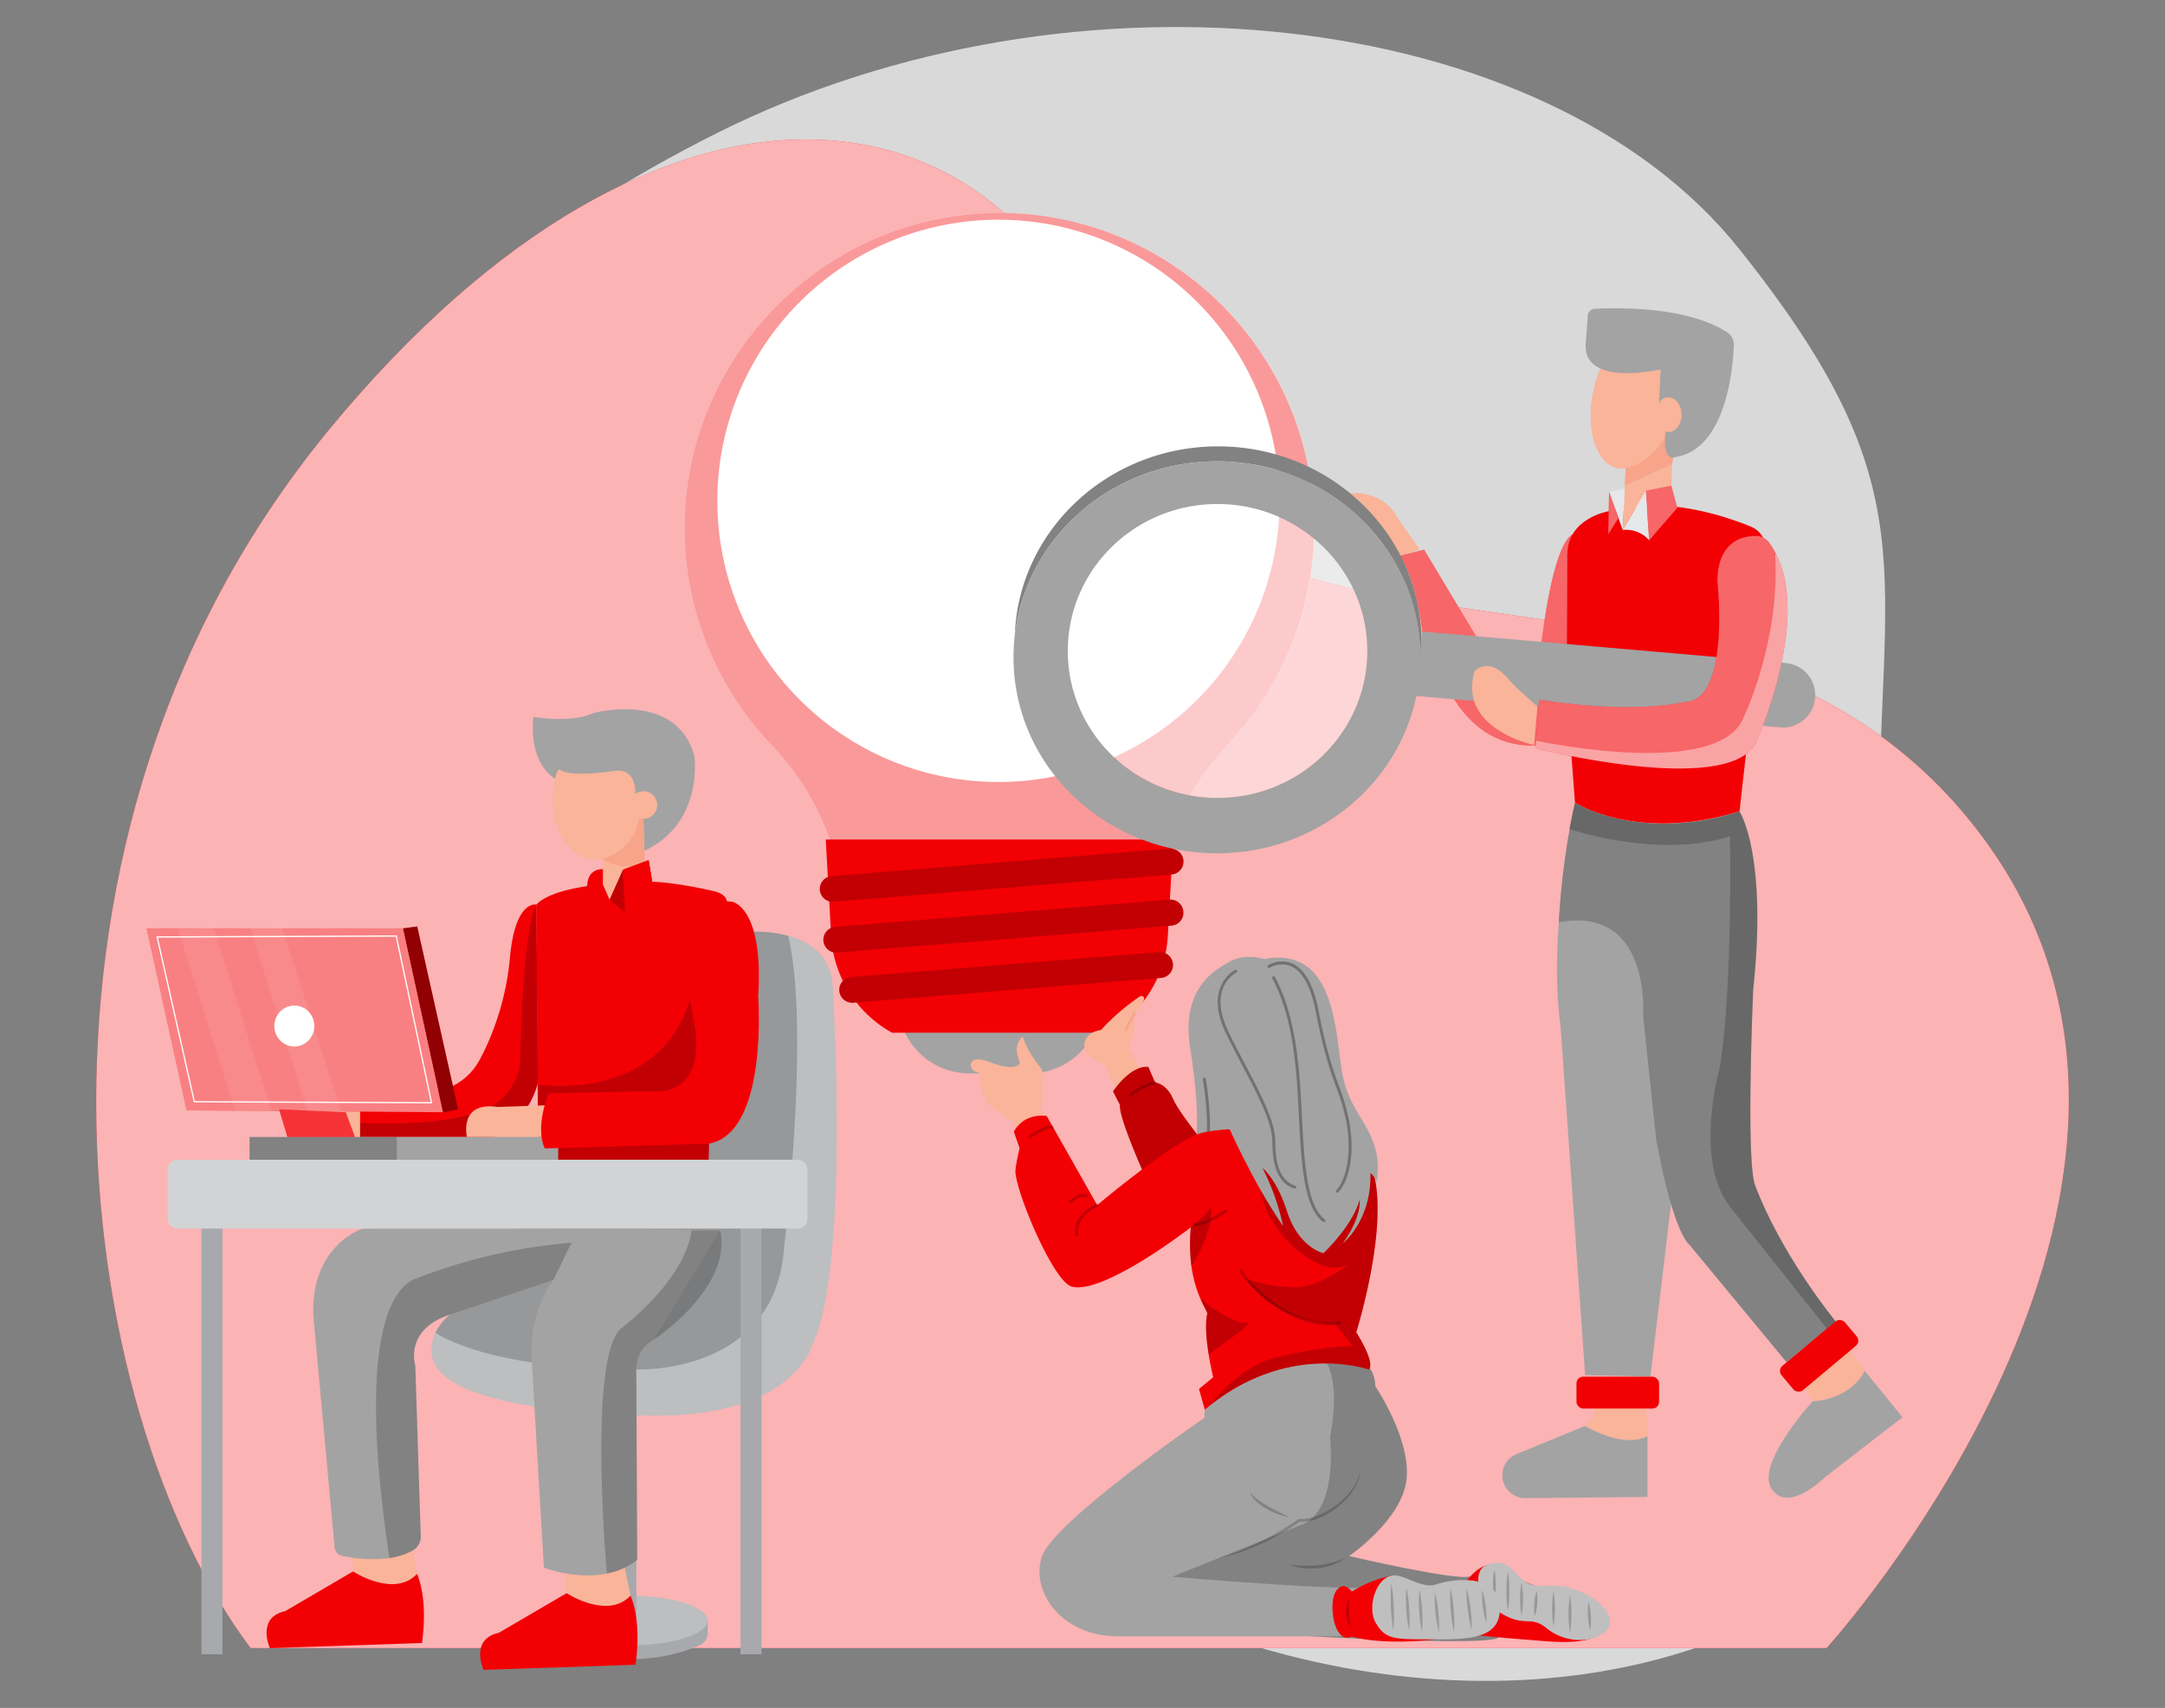 <svg id="ed9f8758-2a0d-4248-95bc-b395ba71ceac" data-name="Layer 1" xmlns="http://www.w3.org/2000/svg" xmlns:xlink="http://www.w3.org/1999/xlink" width="865.76" height="682.89" viewBox="0 0 865.76 682.89"><rect x="0" y="0" width="865.76" height="682.89" fill="#808080" stroke="none"/><defs><clipPath id="aa48ce20-0ca5-49a7-8c61-e186afa311d2"><path id="b7cb4f49-6943-445e-932f-cc7ceb777176" data-name="SVGID" d="M525.57,211A125.88,125.88,0,0,0,399.7,85.13q-1.53,0-3.06,0c-68.08,1.57-123,58-122.88,126.18a125.41,125.41,0,0,0,34.67,86.42,104.6,104.6,0,0,1,26.43,48l.83,3.54h128l.48-2.08a110.51,110.51,0,0,1,27.36-50.18A125.27,125.27,0,0,0,525.57,211Z" fill="none"/></clipPath><clipPath id="a54223d6-592c-4076-9197-1699edd41ba6"><path id="e7d93500-04fc-4523-bd2c-cbfcd062b33b" data-name="SVGID" d="M445.08,436.38s6.82-10.5,14.11-9.81l2.74,6.27s4.5.24,7.21,6.63,17.75,24.18,17.75,24.18l-21.78,22.6S446.93,448,447.87,441.81Z" fill="none"/></clipPath><clipPath id="b4a5accf-dfc8-4493-930a-fd053557dc2d"><path id="b4078522-8543-4f64-b3b7-538737bf5e4f" data-name="SVGID" d="M542.35,532.67s7.84,12.15,5,14.91c0,0-31.52-11.24-63.78,14.6-.6.47-1.18,1-1.78,1.46l-2.33-8.28,5.69-4.7s-1-4.11-1.85-9.28-1.49-11.86-.55-16.19c.09-.45-1.16-2.33-2.63-5.7h0a50.29,50.29,0,0,1-3.7-13.27,69.28,69.28,0,0,1,1.67-26.2,104.06,104.06,0,0,1,4.71-14.61c4.58-11.48,27.73-16.87,54.69-9.86A14.32,14.32,0,0,1,545.6,461C559.19,479.3,542.35,532.67,542.35,532.67Z" fill="none"/></clipPath></defs><g id="bfadbea0-9710-4c96-b6fb-f22c25356f11" data-name="freepik--background-simple--inject-78"><path d="M105.48,216.77s-51.82,107.48,21,215.71S349.31,597.87,469.36,646.76s244.72,25.08,304-55-22-137.23-22.12-251.41S772.48,196,695.44,99.49,429.53-18.33,286.7,53.21,105.48,216.77,105.48,216.77Z" fill="#fff" opacity="0.7" style="isolation:isolate"/><path d="M730.44,658.94s166.17-182.7,63.2-323.12-307.46-44.05-346.4-175.1S266.17,8.18,131.37,172.07,28.82,563.84,100.2,658.94Z" fill="#f20004"/><path d="M730.44,658.94s166.17-182.7,63.2-323.12-307.46-44.05-346.4-175.1S266.17,8.18,131.37,172.07,28.82,563.84,100.2,658.94Z" fill="#fff" opacity="0.7" style="isolation:isolate"/></g><path d="M283,647.94V653a5.17,5.17,0,0,1-3,4.69c-7.11,3.3-26.49,10-54.26,1.7a6,6,0,0,1-4.16-4.57l-1.37-6.89Z" fill="#a7a9ac"/><ellipse cx="251.56" cy="647.94" rx="31.39" ry="9.93" fill="#bcbec0"/><rect x="246.33" y="563.12" width="8.14" height="83.71" fill="#a7a9ac"/><path d="M140.67,618.07l.51,10.22s16.88,10.74,25.57,1l-3.07-14.83Z" fill="#f9b499"/><path d="M226.07,626.76l.51,10.23s16.88,10.74,25.57,1l-3.07-14.83Z" fill="#f9b499"/><path d="M116.5,454.11s-3.44-14.42,12.35-12l19.23-.68s-2.75,9.61-1.38,12.7Z" fill="#f9b499"/><path d="M215.21,432.52a33.87,33.87,0,0,1-17.52,22.09H144V437.85l27-1.08a24.59,24.59,0,0,0,20.54-12.55c1.22-2.19,2.35-4.49,3.39-6.83a109.06,109.06,0,0,0,9-34.58c2.12-23.25,10.58-21.13,10.58-21.13Z" fill="#f20004"/><path d="M215.21,432.52a33.87,33.87,0,0,1-17.52,22.09H144V449l.77-.05s29.17,2.05,47.93-4.77a23.37,23.37,0,0,0,15.4-21.47c.32-14.91,1.53-49.88,6.06-60.33a.16.16,0,0,1,.31.07Z" opacity="0.2"/><path d="M324.77,537.79S316.58,571,247,565.4c0,0-79.77-1.54-74.15-27.61a10.53,10.53,0,0,1,1.27-5,23.2,23.2,0,0,1,5.89-7.32l9.72-12.78,110-140.12a50.08,50.08,0,0,1,15.45,1.55c8.18,2.24,16.74,7.46,17.78,19.41C332.94,393.57,340.1,506.58,324.77,537.79Z" fill="#bcbec0"/><path d="M313.52,498.92c-3.58,51.13-59.08,48.63-59.08,48.63-57.23,0-77.89-13-80.29-14.72a23.2,23.2,0,0,1,5.89-7.32l9.72-12.78,110-140.12a50.08,50.08,0,0,1,15.45,1.55C324.16,412.27,313.52,498.92,313.52,498.92Z" opacity="0.2"/><path d="M559.93,222.17l9.54-2.39,22.5,37.5,24.21,2.05s4.09-40.57,12.61-45.69l7.5,11.25-6.9,69.7S598.45,309.78,580,277.05l-11.25-24.54S567.43,235.12,559.93,222.17Z" fill="#f20004"/><path d="M559.93,222.17l9.54-2.39,22.5,37.5,24.21,2.05s4.09-40.57,12.61-45.69l7.5,11.25-6.9,69.7S598.45,309.78,580,277.05l-11.25-24.54S567.43,235.12,559.93,222.17Z" fill="#fff" opacity="0.4"/><path d="M643.11,204.44s-16.36,2.73-16.36,17.39c0,0,0,27.95-.34,53.52L629.82,321s24.88,16,65.79,3.41l9.55-84.89s7.16-24.2-5.12-29c0,0-16.36-7.15-33.4-8.18Z" fill="#f20004"/><polygon points="650.27 183.3 648.91 211.94 658.11 196.26 668.34 194.21 669.02 176.14 667.32 172.73 650.27 183.3" fill="#f9b499"/><path d="M411.76,429.16H387.59a28.5,28.5,0,0,1-28.44-26.88l-1.32-23.2H441.5l-1.32,23.2A28.47,28.47,0,0,1,411.76,429.16Z" fill="#a3a3a3"/><path d="M525.57,211A125.88,125.88,0,0,0,399.7,85.13q-1.53,0-3.06,0c-68.08,1.57-123,58-122.88,126.18a125.41,125.41,0,0,0,34.67,86.42,104.6,104.6,0,0,1,26.43,48l.83,3.54h128l.48-2.08a110.51,110.51,0,0,1,27.36-50.18A125.27,125.27,0,0,0,525.57,211Z" fill="#fff"/><g clip-path="url(#aa48ce20-0ca5-49a7-8c61-e186afa311d2)"><path d="M396.64,85.16c-68.08,1.57-123,58-122.88,126.18a125.41,125.41,0,0,0,34.67,86.42,104.6,104.6,0,0,1,26.43,48l.83,3.54h128l.48-2.08a110.3,110.3,0,0,1,27.38-50.18A125.9,125.9,0,0,0,396.64,85.16Zm2.62,227.51a112.41,112.41,0,1,1,112.42-112.4,112.4,112.4,0,0,1-112.42,112.4Z" fill="#f20004" opacity="0.4"/></g><path d="M356.71,412.9h85.93A47.26,47.26,0,0,0,467,374.18l2.18-38.52H330.21l2.16,38.52A47.33,47.33,0,0,0,356.71,412.9Z" fill="#f20004"/><path d="M468.5,349.65,333.42,360.54a5.17,5.17,0,0,1-5.57-4.7h0a5.19,5.19,0,0,1,4.71-5.57l135.11-10.94a5.17,5.17,0,0,1,5.57,4.7h0a5.18,5.18,0,0,1-4.7,5.61Z" fill="#f20004"/><path d="M468.47,370.09,334.83,380.88a5.18,5.18,0,0,1-5.56-4.7h0a5.17,5.17,0,0,1,4.7-5.57l133.67-10.9a5.17,5.17,0,0,1,5.56,4.71h0a5.15,5.15,0,0,1-4.59,5.66Z" fill="#f20004"/><path d="M464.35,391,341.2,400.92a5.19,5.19,0,0,1-5.57-4.71h0a5.18,5.18,0,0,1,4.71-5.58l123.14-9.94a5.19,5.19,0,0,1,5.57,4.7h0A5.19,5.19,0,0,1,464.35,391Z" fill="#f20004"/><g opacity="0.2"><path d="M468.5,349.65,333.42,360.54a5.17,5.17,0,0,1-5.57-4.7h0a5.19,5.19,0,0,1,4.71-5.57l135.11-10.94a5.17,5.17,0,0,1,5.57,4.7h0a5.18,5.18,0,0,1-4.7,5.61Z"/><path d="M468.47,370.09,334.83,380.88a5.18,5.18,0,0,1-5.56-4.7h0a5.17,5.17,0,0,1,4.7-5.57l133.67-10.9a5.17,5.17,0,0,1,5.56,4.71h0a5.15,5.15,0,0,1-4.59,5.66Z"/><path d="M464.35,391,341.2,400.92a5.19,5.19,0,0,1-5.57-4.71h0a5.18,5.18,0,0,1,4.71-5.58l123.14-9.94a5.19,5.19,0,0,1,5.57,4.7h0A5.19,5.19,0,0,1,464.35,391Z"/></g><path d="M456.1,398.21c4.18,0-2.23,6.77-2.23,6.77A44.56,44.56,0,0,1,451,419.42l13,20.07-11.16,8.87-11.34-23s-9.89-3.55-7.51-9.41c1.47-3.7,6.27-4.11,6.27-4.11A88,88,0,0,1,456.1,398.21Z" fill="#f9b499"/><path d="M445.08,436.38s6.82-10.5,14.11-9.81l2.74,6.27s4.5.24,7.21,6.63,17.75,24.18,17.75,24.18l-21.78,22.6S446.93,448,447.87,441.81Z" fill="#f20004"/><g clip-path="url(#a54223d6-592c-4076-9197-1699edd41ba6)"><path d="M445.08,436.38s6.82-10.5,14.11-9.81l2.74,6.27s4.5.24,7.21,6.63,17.75,24.18,17.75,24.18l-21.78,22.6S446.93,448,447.87,441.81Z" opacity="0.2" style="isolation:isolate"/></g><path d="M498.51,382.59s-27.55,4.06-22.64,35.87,1.83,36.29,2.12,49.39,8.9,18.41,8.9,18.41l6.73-22.72s-3.36,4.31-2.24-12.43,1.39-38.23,1.39-38.23" fill="#a3a3a3"/><g opacity="0.3"><path d="M482.44,461.28h-.11a.59.59,0,0,1-.48-.69c2.25-11.71-.81-28.81-.84-29a.59.59,0,0,1,1.17-.21c0,.17,3.13,17.49.85,29.41A.6.6,0,0,1,482.44,461.28Z"/></g><path d="M420.83,454.42A36.83,36.83,0,0,1,416,442.14c1.74-2.27.75-12.84.81-13.91s-5.62-6.4-7.83-13.84a7.57,7.57,0,0,0-2.45,5.12c.14,3.14,1.66,5.51,1.1,6-3,2.82-10.85-.5-13.24-1.35-5.27-1.85-7.84.9-5.17,3.83.94,1,3,.28,2.79,2.82s-.58.34.77,4.44.86,5.39,3.93,7.45l7.95,5.33L411,461.63Z" fill="#f9b499"/><path d="M485.62,555.94s11-16.23,38.31-17.14,26,15.42,26,15.42,14.2,20.83,12.54,37.13-23,30.81-23,30.81,43.63,10.2,48.61,8.09,15.12,19.55,11.21,24.41S472,651.21,472,651.21s-12.27-14.44-12.82-24.54,27.17-48.82,26.42-50.67S485.62,555.94,485.62,555.94Z" fill="#a3a3a3"/><path d="M485.62,555.94s11-16.23,38.31-17.14,26,15.42,26,15.42,14.2,20.83,12.54,37.13-23,30.81-23,30.81,43.63,10.2,48.61,8.09,15.12,19.55,11.21,24.41S472,651.21,472,651.21s-12.27-14.44-12.82-24.54,27.17-48.82,26.42-50.67S485.62,555.94,485.62,555.94Z" opacity="0.2"/><path d="M531.85,574.35s3.65,30.23-11.89,35.48l-51.19,20.59s71.23,6.16,82.08,4,26.07,19.82,26.07,19.82h-130c-22.15,0-34.81-17.55-30.34-31.68s65.12-55.74,65.12-55.74-3.14-15.25,30.12-26.48C541.85,530.18,531.85,574.35,531.85,574.35Z" fill="#a3a3a3"/><path d="M542.35,532.67s7.84,12.15,5,14.91c0,0-31.52-11.24-63.78,14.6-.6.47-1.18,1-1.78,1.46l-2.33-8.28,5.69-4.7s-1-4.11-1.85-9.28-1.49-11.86-.55-16.19c.09-.45-1.16-2.33-2.63-5.7h0a50.29,50.29,0,0,1-3.7-13.27,69.28,69.28,0,0,1,1.67-26.2,104.06,104.06,0,0,1,4.71-14.61c4.58-11.48,27.73-16.87,54.69-9.86A14.32,14.32,0,0,1,545.6,461C559.19,479.3,542.35,532.67,542.35,532.67Z" fill="#f20004"/><g clip-path="url(#b4a5accf-dfc8-4493-930a-fd053557dc2d)"><path d="M476.45,506.25a69.08,69.08,0,0,1,1.68-26.2l5.71-1.82S487.55,488.9,476.45,506.25Z" opacity="0.2" style="isolation:isolate"/><path d="M483.35,541.41c-.86-5.37-1.49-11.86-.55-16.18.09-.46-1.16-2.34-2.63-5.71,0,0,13.15,10.31,18.34,9.41C501.65,528.36,491.72,535.59,483.35,541.41Z" opacity="0.2" style="isolation:isolate"/><path d="M542.35,532.67s7.84,12.15,5,14.91c0,0-31.52-11.24-63.78,14.6,6.17-7.84,15.68-16.9,27.34-19.6,21.58-5,30-4.26,30-4.26l-7-9.07s-23.52,0-35.45-17.85a67.11,67.11,0,0,0,19.15,3.35c8.78.19,19.14-7.16,22.29-9.58-2.68,1.76-11,5-24.77-8.81-17.06-17.06-17.91-48.84,18.78-39.95a45,45,0,0,1,11.62,4.7C559.19,479.3,542.35,532.67,542.35,532.67Z" opacity="0.2" style="isolation:isolate"/></g><path d="M544,586.72a14.94,14.94,0,0,1-2.38,8.43,27.63,27.63,0,0,1-5.84,6.69,31.74,31.74,0,0,1-7.53,4.76,19,19,0,0,1-8.8,1.91l.41-.11c-2.48,1.75-5,3.31-7.65,4.81s-5.27,2.89-8,4.12-5.53,2.36-8.36,3.35a73.35,73.35,0,0,1-8.69,2.34c2.87-.88,5.73-1.75,8.48-2.9s5.51-2.28,8.17-3.63,5.31-2.71,7.87-4.22,5.09-3.12,7.5-4.83a.6.6,0,0,1,.4-.11,18,18,0,0,0,8.25-1.72,34.17,34.17,0,0,0,7.39-4.47,27.35,27.35,0,0,0,5.94-6.3A15.35,15.35,0,0,0,544,586.72Z" opacity="0.2"/><path d="M537.88,623a16.81,16.81,0,0,1-5.11,2.74,25.11,25.11,0,0,1-5.69,1.29,27.56,27.56,0,0,1-8.7-.55c-.94-.24-1.87-.51-2.78-.82,1.93.17,3.82.34,5.71.38l1.42,0,1.41-.05c.94,0,1.88-.11,2.81-.18a40.31,40.31,0,0,0,5.55-1A31.15,31.15,0,0,0,537.88,623Z" opacity="0.2"/><path d="M515.6,606.71a30.38,30.38,0,0,1-9.05-3.39,21,21,0,0,1-4-2.85,10,10,0,0,1-2.82-4,15.48,15.48,0,0,0,3.41,3.26,37.14,37.14,0,0,0,4,2.52c1.36.79,2.77,1.52,4.18,2.25Z" opacity="0.2"/><path d="M577.35,638c.34-9,8.64-5.25,8.64-5.25s6.07-8.92,12-6.84,7.4,5.18,16.74,8.47,22.05.71,25.5,9.6-1,13.87-22,12.24-26.65-2.3-26.65-2.3S576.64,656.06,577.35,638Z" fill="#f20004"/><path d="M585.55,636.1a11.71,11.71,0,0,0,4.23,10.11" fill="none" stroke="#263238" stroke-linecap="round" stroke-linejoin="round"/><path d="M594.14,625.9c-4.48,1.79-5,12.09,5.33,18.66s12.45,1,19,6.46,16.84,6.27,22.76,2,1.08-12.54-10-16.93-14.6,0-20.68-3.36S603.69,622.09,594.14,625.9Z" fill="#bfbfbf"/><path d="M597.73,627.83c.09,1,.25,1.92.31,2.88s.13,1.91.15,2.87a26.76,26.76,0,0,1-.46,5.76,23,23,0,0,1-.73-5.75,28,28,0,0,1,.12-2.89A9.27,9.27,0,0,1,597.73,627.83Z" opacity="0.2"/><path d="M603,628.38a45.51,45.51,0,0,1,.6,7.79,44.56,44.56,0,0,1-.6,7.8,44.55,44.55,0,0,1-.59-7.8A45.5,45.5,0,0,1,603,628.38Z" opacity="0.2"/><path d="M608.46,632.74a32.74,32.74,0,0,1,.59,6.6,32,32,0,0,1-.59,6.6,32,32,0,0,1-.6-6.6A32.75,32.75,0,0,1,608.46,632.74Z" opacity="0.2"/><path d="M614.51,636.1a19.4,19.4,0,0,1,.24,5.09,19,19,0,0,1-1,5,21.82,21.82,0,0,1,.71-10.11Z" opacity="0.2"/><path d="M621.24,636.17a42.42,42.42,0,0,1,0,14.1,41.72,41.72,0,0,1,0-14.1Z" opacity="0.2"/><path d="M627.82,637.6a49.9,49.9,0,0,1,0,15.43,49.9,49.9,0,0,1,0-15.43Z" opacity="0.2"/><path d="M635.24,640.31a29,29,0,0,1,.69,11.68,29,29,0,0,1-.69-11.68Z" opacity="0.2"/><path d="M557,629.87a48,48,0,0,0-16.4,6.52s-3.31-4.87-6.41-.12-.85,21.43,6.41,18.09c0,0,10.37,3.42,31.28,1.33s1-13.59,1-13.59Z" fill="#f20004"/><path d="M559,630c-8.14-1.66-12.72,12.21-8.88,18.82s7.09,6.64,21.58,6.64,28.94.52,28.05-13.37-20.7-10.36-25.42-8.61S563.3,630.87,559,630Z" fill="#bfbfbf"/><path d="M556.37,633.05a65.25,65.25,0,0,1,1,9.31,63.77,63.77,0,0,1-.19,9.37,73.65,73.65,0,0,1-.81-18.68Z" opacity="0.2"/><path d="M562.42,634.79a53.78,53.78,0,0,1,1.11,8.43,52.59,52.59,0,0,1-.07,8.51,52.65,52.65,0,0,1-1.12-8.43A53.77,53.77,0,0,1,562.42,634.79Z" opacity="0.2"/><path d="M567.61,635.66a53.63,53.63,0,0,1,1.11,8.43,52.47,52.47,0,0,1-.07,8.5,52.5,52.5,0,0,1-1.12-8.43A53.64,53.64,0,0,1,567.61,635.66Z" opacity="0.2"/><path d="M573.8,636.69a46.43,46.43,0,0,1,1.39,7.89,47.52,47.52,0,0,1,.2,8A46.43,46.43,0,0,1,574,644.7,48.6,48.6,0,0,1,573.8,636.69Z" opacity="0.2"/><path d="M580,634.79a58.2,58.2,0,0,1,1.33,8.85,59.38,59.38,0,0,1,.13,9,59.26,59.26,0,0,1-1.32-8.85A60.7,60.7,0,0,1,580,634.79Z" opacity="0.2"/><path d="M586.44,634.79a55.37,55.37,0,0,1,1.63,8.4,52.79,52.79,0,0,1,.44,8.54,62.09,62.09,0,0,1-2.07-16.94Z" opacity="0.2"/><path d="M592.67,635.66a34,34,0,0,1,1.45,6.57,33.47,33.47,0,0,1,.27,6.72,38,38,0,0,1-1.72-13.29Z" opacity="0.2"/><path d="M539.43,639.11c.06,1,.06,2,.07,3s0,1.94,0,2.9a24,24,0,0,0,.75,5.72,6.86,6.86,0,0,1-1.47-2.67,11.88,11.88,0,0,1-.47-3,15.14,15.14,0,0,1,.21-3A11.72,11.72,0,0,1,539.43,639.11Z" opacity="0.2"/><path d="M496.61,451.05c-1.56.29-12.37.65-16.91,2.17-11.56,3.83-40.94,28.64-40.94,28.64l-20.2-35.66s-8.8-1.57-13.14,6.27l2.31,6.63a69.85,69.85,0,0,0-1.67,8.72c-.53,7.15,14.92,44.38,22.43,46.57,11.76,3.43,44.1-21,44.1-21s13.57-9,15-17.48" fill="#f20004"/><path d="M483.51,393.3c7.76-15.07,21.95-9.82,21.95-9.82,27.62-5.25,28.47,26.92,31,43.9s11.65,20.87,14.24,35.11a38.2,38.2,0,0,1-.19,10.3,6.28,6.28,0,0,0-2.51-3.73c.53,18.41-10.36,27.53-11.05,28.07,7.71-10.6,6.77-17.47,6.77-17.47-3,10.79-14.52,21.4-14.52,21.4s-9.85-2.22-14.47-16.57c-4.09-12.76-9.54-17.25-9.86-17.45a93.7,93.7,0,0,1,8.21,23.16,219.43,219.43,0,0,1-14.6-24.86c-19.2-36.64-16.87-51.89-16.87-51.89" fill="#a3a3a3"/><g opacity="0.3"><path d="M534.81,476.85a.59.59,0,0,1-.43-1c3.86-4,6.45-14.75,3.94-27.69a81.62,81.62,0,0,0-4-13.47c-2.24-6.17-5-13.85-8.12-30-2-10.2-5.35-16.4-10.06-18.42a9.67,9.67,0,0,0-8.38.68.61.61,0,0,1-.83-.18.59.59,0,0,1,.18-.82,10.72,10.72,0,0,1,9.48-.79c5.11,2.18,8.74,8.68,10.78,19.3,3.08,16,5.84,23.65,8.07,29.78a82.66,82.66,0,0,1,4,13.65c2.71,14-.3,24.69-4.25,28.75A.61.61,0,0,1,534.81,476.85Z"/></g><g opacity="0.3"><path d="M529.42,488.63a.63.63,0,0,1-.37-.12c-7.79-5.94-8.69-23.63-9.64-42.36-.19-3.63-.38-7.39-.62-11.09-1.3-19.77-4.38-33.29-10-43.85a.6.6,0,1,1,1.06-.56C515.55,401.37,518.67,415,520,435c.24,3.71.43,7.47.62,11.11.94,18.44,1.83,35.86,9.18,41.47a.59.59,0,0,1,.11.83A.58.58,0,0,1,529.42,488.63Z"/></g><g opacity="0.3"><path d="M517.77,475.24a.69.69,0,0,1-.2,0c-5.9-2-8.77-8.12-8.77-18.61,0-7.69-5.36-17.92-11.56-29.77-2.28-4.36-4.64-8.87-7-13.69-9.09-18.72,3.48-25.28,3.61-25.35a.6.6,0,0,1,.54,1.07c-.48.24-11.64,6.13-3.08,23.76,2.34,4.8,4.69,9.3,7,13.66,6.27,12,11.69,22.34,11.69,30.32,0,10.06,2.53,15.61,8,17.48a.6.6,0,0,1,.37.76A.61.61,0,0,1,517.77,475.24Z"/></g><path d="M453.87,405s-3.51,5.58-3.71,7.23" fill="none" stroke="#f7a48b" stroke-miterlimit="10"/><g opacity="0.2" style="isolation:isolate"><path d="M430.59,494.23a.59.59,0,0,1-.59-.52c-1.2-8.37,8.44-12.37,8.53-12.41a.6.6,0,1,1,.45,1.11c-.09,0-8.87,3.69-7.8,11.14a.6.6,0,0,1-.51.67Z"/></g><g opacity="0.2" style="isolation:isolate"><path d="M428.28,481a.6.6,0,0,1-.42-1c.15-.16,3.78-3.82,6.95-2.32a.6.6,0,0,1-.51,1.08c-2.4-1.13-5.56,2-5.59,2.07A.6.6,0,0,1,428.28,481Z"/></g><g opacity="0.2" style="isolation:isolate"><path d="M411.9,455.17a.59.59,0,0,1-.36-1.07c.24-.19,6-4.48,9.37-4a.6.6,0,0,1,.52.67.59.59,0,0,1-.68.51c-2.38-.31-6.94,2.63-8.5,3.79A.57.57,0,0,1,411.9,455.17Z"/></g><g opacity="0.2" style="isolation:isolate"><path d="M452,438.56a.63.63,0,0,1-.46-.2.6.6,0,0,1,.07-.84,24.14,24.14,0,0,1,10.17-5.24.6.6,0,1,1,.28,1.16,23.05,23.05,0,0,0-9.67,5A.6.6,0,0,1,452,438.56Z"/></g><g opacity="0.2" style="isolation:isolate"><path d="M478,490.13h-.4a.59.59,0,0,1-.56-.63.57.57,0,0,1,.63-.56c3.82.2,9.17-3.31,11.2-4.63.84-.56.95-.63,1.18-.63a.6.6,0,0,1,.6.6.59.59,0,0,1-.42.57c-.12.06-.36.23-.71.45C487.47,486.64,482.13,490.13,478,490.13Z"/></g><g opacity="0.2" style="isolation:isolate"><path d="M531.52,529.85c-11.48,0-21.57-7-26.89-11.54-5-4.27-8.91-9-8.91-10.27a.6.6,0,0,1,.6-.6.6.6,0,0,1,.59.58c.4,2.14,18.58,23.57,38.79,20.3a.61.61,0,0,1,.69.49.6.6,0,0,1-.5.69A27.09,27.09,0,0,1,531.52,529.85ZM496.91,508h0Z"/></g><rect x="80.56" y="488.66" width="8.41" height="172.76" fill="#a7a9ac"/><rect x="296.13" y="488.66" width="8.41" height="172.76" fill="#a7a9ac"/><polygon points="183.21 443.57 177.12 444.71 161.12 371.2 166.84 370.44 183.21 443.57" fill="#f20004"/><polygon points="183.21 443.57 177.12 444.71 161.12 371.2 166.84 370.44 183.21 443.57" opacity="0.4"/><polygon points="58.66 371.2 74.66 443.95 177.12 444.71 161.12 371.2 58.66 371.2" fill="#f20004"/><polygon points="58.66 371.2 74.66 443.95 177.12 444.71 161.12 371.2 58.66 371.2" fill="#fff" opacity="0.5"/><ellipse cx="117.7" cy="410.24" rx="8" ry="8.19" fill="#fff"/><polygon points="62.85 374.63 77.71 440.52 172.55 440.9 158.46 374.25 62.85 374.63" fill="none" stroke="#fff" stroke-miterlimit="10" stroke-width="0.5"/><polygon points="111.61 443.57 115.04 454.99 142.08 454.99 138.27 444.71 111.61 443.57" fill="#f20004"/><polygon points="111.61 443.57 115.04 454.99 142.08 454.99 138.27 444.71 111.61 443.57" fill="#fff" opacity="0.2"/><polygon points="71.23 371.58 94.09 444.33 108.56 444.33 85.33 370.82 71.23 371.58" fill="#fff" opacity="0.08"/><polygon points="100.18 371.2 123.03 444.33 136.37 444.33 112.75 370.82 100.18 371.2" fill="#fff" opacity="0.08"/><rect x="99.8" y="454.61" width="59.04" height="9.1" fill="#a3a3a3"/><rect x="99.8" y="454.61" width="59.04" height="9.1" opacity="0.2"/><path d="M261.29,535.74c-7.23,3.81-6.85,11.81-6.85,11.81l.38,76.17a28.54,28.54,0,0,1-11.95,5.39c-12.75,2.68-25.37-2.34-25.37-2.34l-4.95-84.18c-.74-18.47,8.19-30.12,8.73-30.8l0,0-39.61,13.33C161.12,530.79,166.07,546,166.07,546l2.18,68.19a6.27,6.27,0,0,1-3.05,5.66,27.26,27.26,0,0,1-9.49,3.11,55.16,55.16,0,0,1-19-.91,3.65,3.65,0,0,1-2.89-3.25l-8.52-92.6c-1.14-28.56,19.83-35,19.83-35q32.6-.15,65.66,0,38.9.16,77.15.71Z" fill="#a3a3a3"/><path d="M228.54,496.89l-7.24,14.86-39.61,13.33C161.12,530.79,166.07,546,166.07,546l2.18,68.19a6.27,6.27,0,0,1-3.05,5.66,27.26,27.26,0,0,1-9.49,3.11c-2.48-17.1-13.48-89.6,5.93-108.77a13.66,13.66,0,0,1,4.53-2.92A219.83,219.83,0,0,1,228.54,496.89Z" opacity="0.2"/><path d="M261.29,535.74c-7.23,3.81-6.85,11.81-6.85,11.81l.38,76.17a28.54,28.54,0,0,1-11.95,5.39l-.24-.44s-7.62-86.08,5.71-97.5c0,0,25.52-19,28.19-39.23H288C292.91,515.17,261.29,535.74,261.29,535.74Z" opacity="0.2"/><path d="M214.45,361.68l.76,102.45,68.17-.38,2.29-94.45s11.43-9.91,0-12.95c0,0-16-3.81-25.9-3.81C259.77,352.54,223.59,352.16,214.45,361.68Z" fill="#f20004"/><path d="M235.77,361.3l5.34-7.62.76-6.1S231.59,345.68,235.77,361.3Z" fill="#f20004"/><ellipse cx="238.63" cy="319.59" rx="17.71" ry="24.19" fill="#f9b499"/><path d="M222.06,311.4s-10.66-5.33-8.76-24.76c0,0,14.86,2.67,24-1.52,0,0,33.14-9.14,40.37,17.14,0,0,4,27-20.38,38.09V324.12l-3.23-7s.76-10.66-9.14-8.76c0,0-17.14,2.67-21.33-.76C223.59,307.59,222.44,308.35,222.06,311.4Z" fill="#a3a3a3"/><path d="M215.21,433.66s47.61,7.62,60.56-33.51l9.52,6.47-1.91,57.13-68.17.38Z" opacity="0.2"/><polygon points="241.11 339.97 241.11 353.68 243.77 359.77 249.11 348.35 257.87 345.3 257.3 327.4 251.39 320.54 241.11 339.97" fill="#f9b499"/><path d="M240.73,343.4s13-2.67,14.85-16.76l1.71.76.58,17.9S250.63,349.11,240.73,343.4Z" fill="#f7a48b"/><path d="M186.72,454.61s-3.43-14.41,12.36-12l19.22-.69s-2.74,9.61-1.37,12.7Z" fill="#f9b499"/><path d="M107.94,659s-5.62-12.28,6.14-14.83l27.1-15.86s16.36,10.74,25.57,1c0,0,4.6,9.2,2,27.61Z" fill="#f20004"/><path d="M193.34,667.67s-5.62-12.27,6.14-14.83L226.58,637s16.36,10.74,25.57,1c0,0,4.6,9.21,2,27.61Z" fill="#f20004"/><polygon points="659.48 216.03 658.11 196.26 668.34 194.21 670.73 203.07 659.48 216.03" fill="#f20004"/><polygon points="659.48 216.03 658.11 196.26 668.34 194.21 670.73 203.07 659.48 216.03" fill="#fff" opacity="0.4"/><polygon points="648.91 211.94 643.45 196.6 649.75 195.26 648.91 211.94" fill="#e6e7e8"/><polygon points="643.11 213.64 643.45 196.6 647.2 207.13 643.11 213.64" fill="#f20004"/><polygon points="643.11 213.64 643.45 196.6 647.2 207.13 643.11 213.64" fill="#fff" opacity="0.4"/><path d="M539.47,197.28s13.3-2.05,19.44,9.89l8.86,12.61-7.84,2.39S548.34,202.05,539.47,197.28Z" fill="#f9b499"/><ellipse cx="486.87" cy="260.28" rx="59.91" ry="58.77" fill="#fff" opacity="0.48"/><path d="M567.92,265.72q.06-1.44.06-2.91c0-43.26-36.42-78.34-81.34-78.34-41.8,0-76.25,30.36-80.83,69.44,1.59-41.92,37.37-75.43,81.28-75.43,44.93,0,81.36,35.08,81.36,78.34A74.76,74.76,0,0,1,567.92,265.72Z" fill="#a3a3a3"/><path d="M567.92,265.72q.06-1.44.06-2.91c0-43.26-36.42-78.34-81.34-78.34-41.8,0-76.25,30.36-80.83,69.44,1.59-41.92,37.37-75.43,81.28-75.43,44.93,0,81.36,35.08,81.36,78.34A74.76,74.76,0,0,1,567.92,265.72Z" opacity="0.2"/><path d="M568.79,252.51l145.3,12.59A12.91,12.91,0,0,1,725.85,279h0a12.91,12.91,0,0,1-14,11.83L566.14,278.25Z" fill="#a3a3a3"/><path d="M629.82,321s-11,52.14-5.77,89.22l9.84,139.61,26.07.58L668.65,478,671,329.14S647.17,332,629.82,321Z" fill="#a3a3a3"/><path d="M734.12,528.43l-3.49,2.88-16.21,13.34-38.81-46.93s-6.37-4.05-13.33-42.29l-5.22-49.24s3.35-44.35-33.72-37.41a305.59,305.59,0,0,1,4.35-37.27c.49-2.74,1-5.5,1.63-8.27l.49-2.21s25.56,16.08,65.81,3.41c0,0,11.27,16.86,5.47,71.32,0,0-2.9,66,.59,77.63C701.68,473.39,709.79,497.72,734.12,528.43Z" fill="#a3a3a3"/><path d="M734.12,528.43l-3.49,2.88-16.21,13.34-38.81-46.93s-6.37-4.05-13.33-42.29l-5.22-49.24s3.35-44.35-33.72-37.41a305.59,305.59,0,0,1,4.35-37.27c.49-2.74,1-5.5,1.63-8.27l.49-2.21s25.56,16.08,65.81,3.41c0,0,11.27,16.86,5.47,71.32,0,0-2.9,66,.59,77.63C701.68,473.39,709.79,497.72,734.12,528.43Z" opacity="0.2"/><path d="M734.12,528.43l-3.48,2.89h0l-38.22-48.06c-15.65-18.55-4.63-56.78-4.63-56.78,5.2-33,4-92.11,4-92.11-27.81,8.9-61.51-2-64.13-2.85l-.17-.05,1.8-8.22.49-2.21s25.56,16.08,65.81,3.41c0,0,11.27,16.86,5.47,71.32,0,0-2.9,66,.59,77.63C701.68,473.39,709.79,497.72,734.12,528.43Z" opacity="0.2"/><path d="M638.53,560.29s-1.16,8.11-4.64,9.85c0,0,15.65,9.27,24.92,4.06l-.58-15.65Z" fill="#f9b499"/><path d="M720.21,552.18l4.64,8.11s16.8-1.16,20.85-12.16l-9.26-12.75Z" fill="#f9b499"/><path d="M760.77,566.66,745.7,548.13s-4.63,11-20.85,12.16c0,0-25.56,27.85-15.06,36.5,0,0,5.21,7.53,20.27-6.37Z" fill="#a3a3a3"/><path d="M658.81,574.2v24.33L610,599a9.16,9.16,0,0,1-9.18-10.16h0a9.15,9.15,0,0,1,5.62-7.44l27.42-11.27S649,579.41,658.81,574.2Z" fill="#a3a3a3"/><polygon points="650.27 183.3 649.75 194.21 668.67 185.5 672.21 167.84 650.27 183.3" fill="#f7a48b"/><path d="M670,163.87c-2.59,14.7-15.12,24.76-23.22,23.33s-12.57-14.51-10-29.21,11.27-25.47,19.37-24S672.64,149.17,670,163.87Z" fill="#f9b499"/><path d="M664.08,147.68s-30.51,7.16-30-9.72l.84-11.79a2.89,2.89,0,0,1,2.74-2.7c8.63-.46,37-1.09,53,9.39a5.94,5.94,0,0,1,2.7,5.2c-.44,10.43-3.51,43.18-25,44.9,0,0-4.6-1-1.53-14.32l.51-9.71s-2.56-.52-3.92,2.55Z" fill="#a3a3a3"/><ellipse cx="667.32" cy="165.83" rx="5.11" ry="6.9" fill="#f9b499"/><path d="M658.11,196.26,659.48,216a12.26,12.26,0,0,0-10.57-4.09Q653.52,204.1,658.11,196.26Z" fill="#e6e7e8"/><path d="M702.09,297.17c-11.59,21.48-88,2-88,2l.2-3,1.16-16.47c38.18,6.14,58,1,58,1,18.76,0,13.3-48.41,13.3-48.41.25-16,10.21-18.06,15.5-18a6.45,6.45,0,0,1,5.08,2.5,31.74,31.74,0,0,1,3,4.95C724,249.1,702.09,297.17,702.09,297.17Z" fill="#f20004"/><path d="M702.09,297.17c-11.59,21.48-88,2-88,2l.2-3,1.16-16.47c38.18,6.14,58,1,58,1,18.76,0,13.3-48.41,13.3-48.41.25-16,10.21-18.06,15.5-18a6.45,6.45,0,0,1,5.08,2.5,31.74,31.74,0,0,1,3,4.95C724,249.1,702.09,297.17,702.09,297.17Z" fill="#fff" opacity="0.4"/><path d="M702.09,297.17c-11.59,21.48-88,2-88,2l.2-3c6.68,1.4,72.28,14.33,82.64-8.62,0,0,15-30.35,12.95-65.81h.44C724,249.1,702.09,297.17,702.09,297.17Z" fill="#fff" opacity="0.4"/><path d="M613.45,297.85s-30.34-6.14-23.86-29.32c0,0,5.47-6.69,13.83,3.19a52.24,52.24,0,0,0,5.08,5.12l6.32,5.67Z" fill="#f9b499"/><rect x="630.42" y="550.44" width="33.02" height="12.75" rx="2.67" fill="#f20004"/><rect x="710.94" y="535.67" width="33.02" height="12.75" rx="2.67" transform="translate(-178.28 593.52) rotate(-39.94)" fill="#f20004"/><path d="M486.64,184.47c-41.8,0-76.25,30.36-80.83,69.44a77.19,77.19,0,0,0-.52,8.9c0,43.28,36.42,78.36,81.35,78.36,43.91,0,79.69-33.52,81.28-75.45q.06-1.44.06-2.91C568,219.55,531.56,184.47,486.64,184.47Zm.23,17.05c33.08,0,59.91,26.31,59.91,58.76S520,319.05,486.87,319.05,427,292.74,427,260.28,453.78,201.52,486.87,201.52Z" fill="#a3a3a3"/><circle cx="257.29" cy="321.88" r="5.52" fill="#f9b499"/><polygon points="249.87 365.49 249.11 348.35 259.39 344.54 260.91 353.68 249.87 365.49" fill="#f20004"/><polygon points="249.87 364.88 249.11 347.74 259.39 343.93 260.91 353.07 249.87 364.88" fill="#f20004"/><polygon points="249.87 364.88 249.11 347.74 259.39 343.93 260.91 353.07 249.87 364.88" fill="#f20004"/><rect x="158.84" y="454.61" width="64.37" height="9.52" fill="#a3a3a3"/><path d="M219.4,437.09l41.89-.76s20.19,2.67,16.76-24.76c0,0-12.19-54.84,14.86-51,0,0,12.57,2.29,10.28,37.71,0,0,4.19,54.85-19.81,59l-65.51,1.9S213.68,452,219.4,437.09Z" fill="#f20004"/><polygon points="243.77 359.77 249.11 347.74 249.87 364.88 243.77 359.77" fill="#f20004"/><polygon points="243.77 359.77 249.11 347.74 249.87 364.88 243.77 359.77" opacity="0.2"/><rect x="67.04" y="463.71" width="255.84" height="27.52" rx="3.78" fill="#d1d3d4"/></svg>